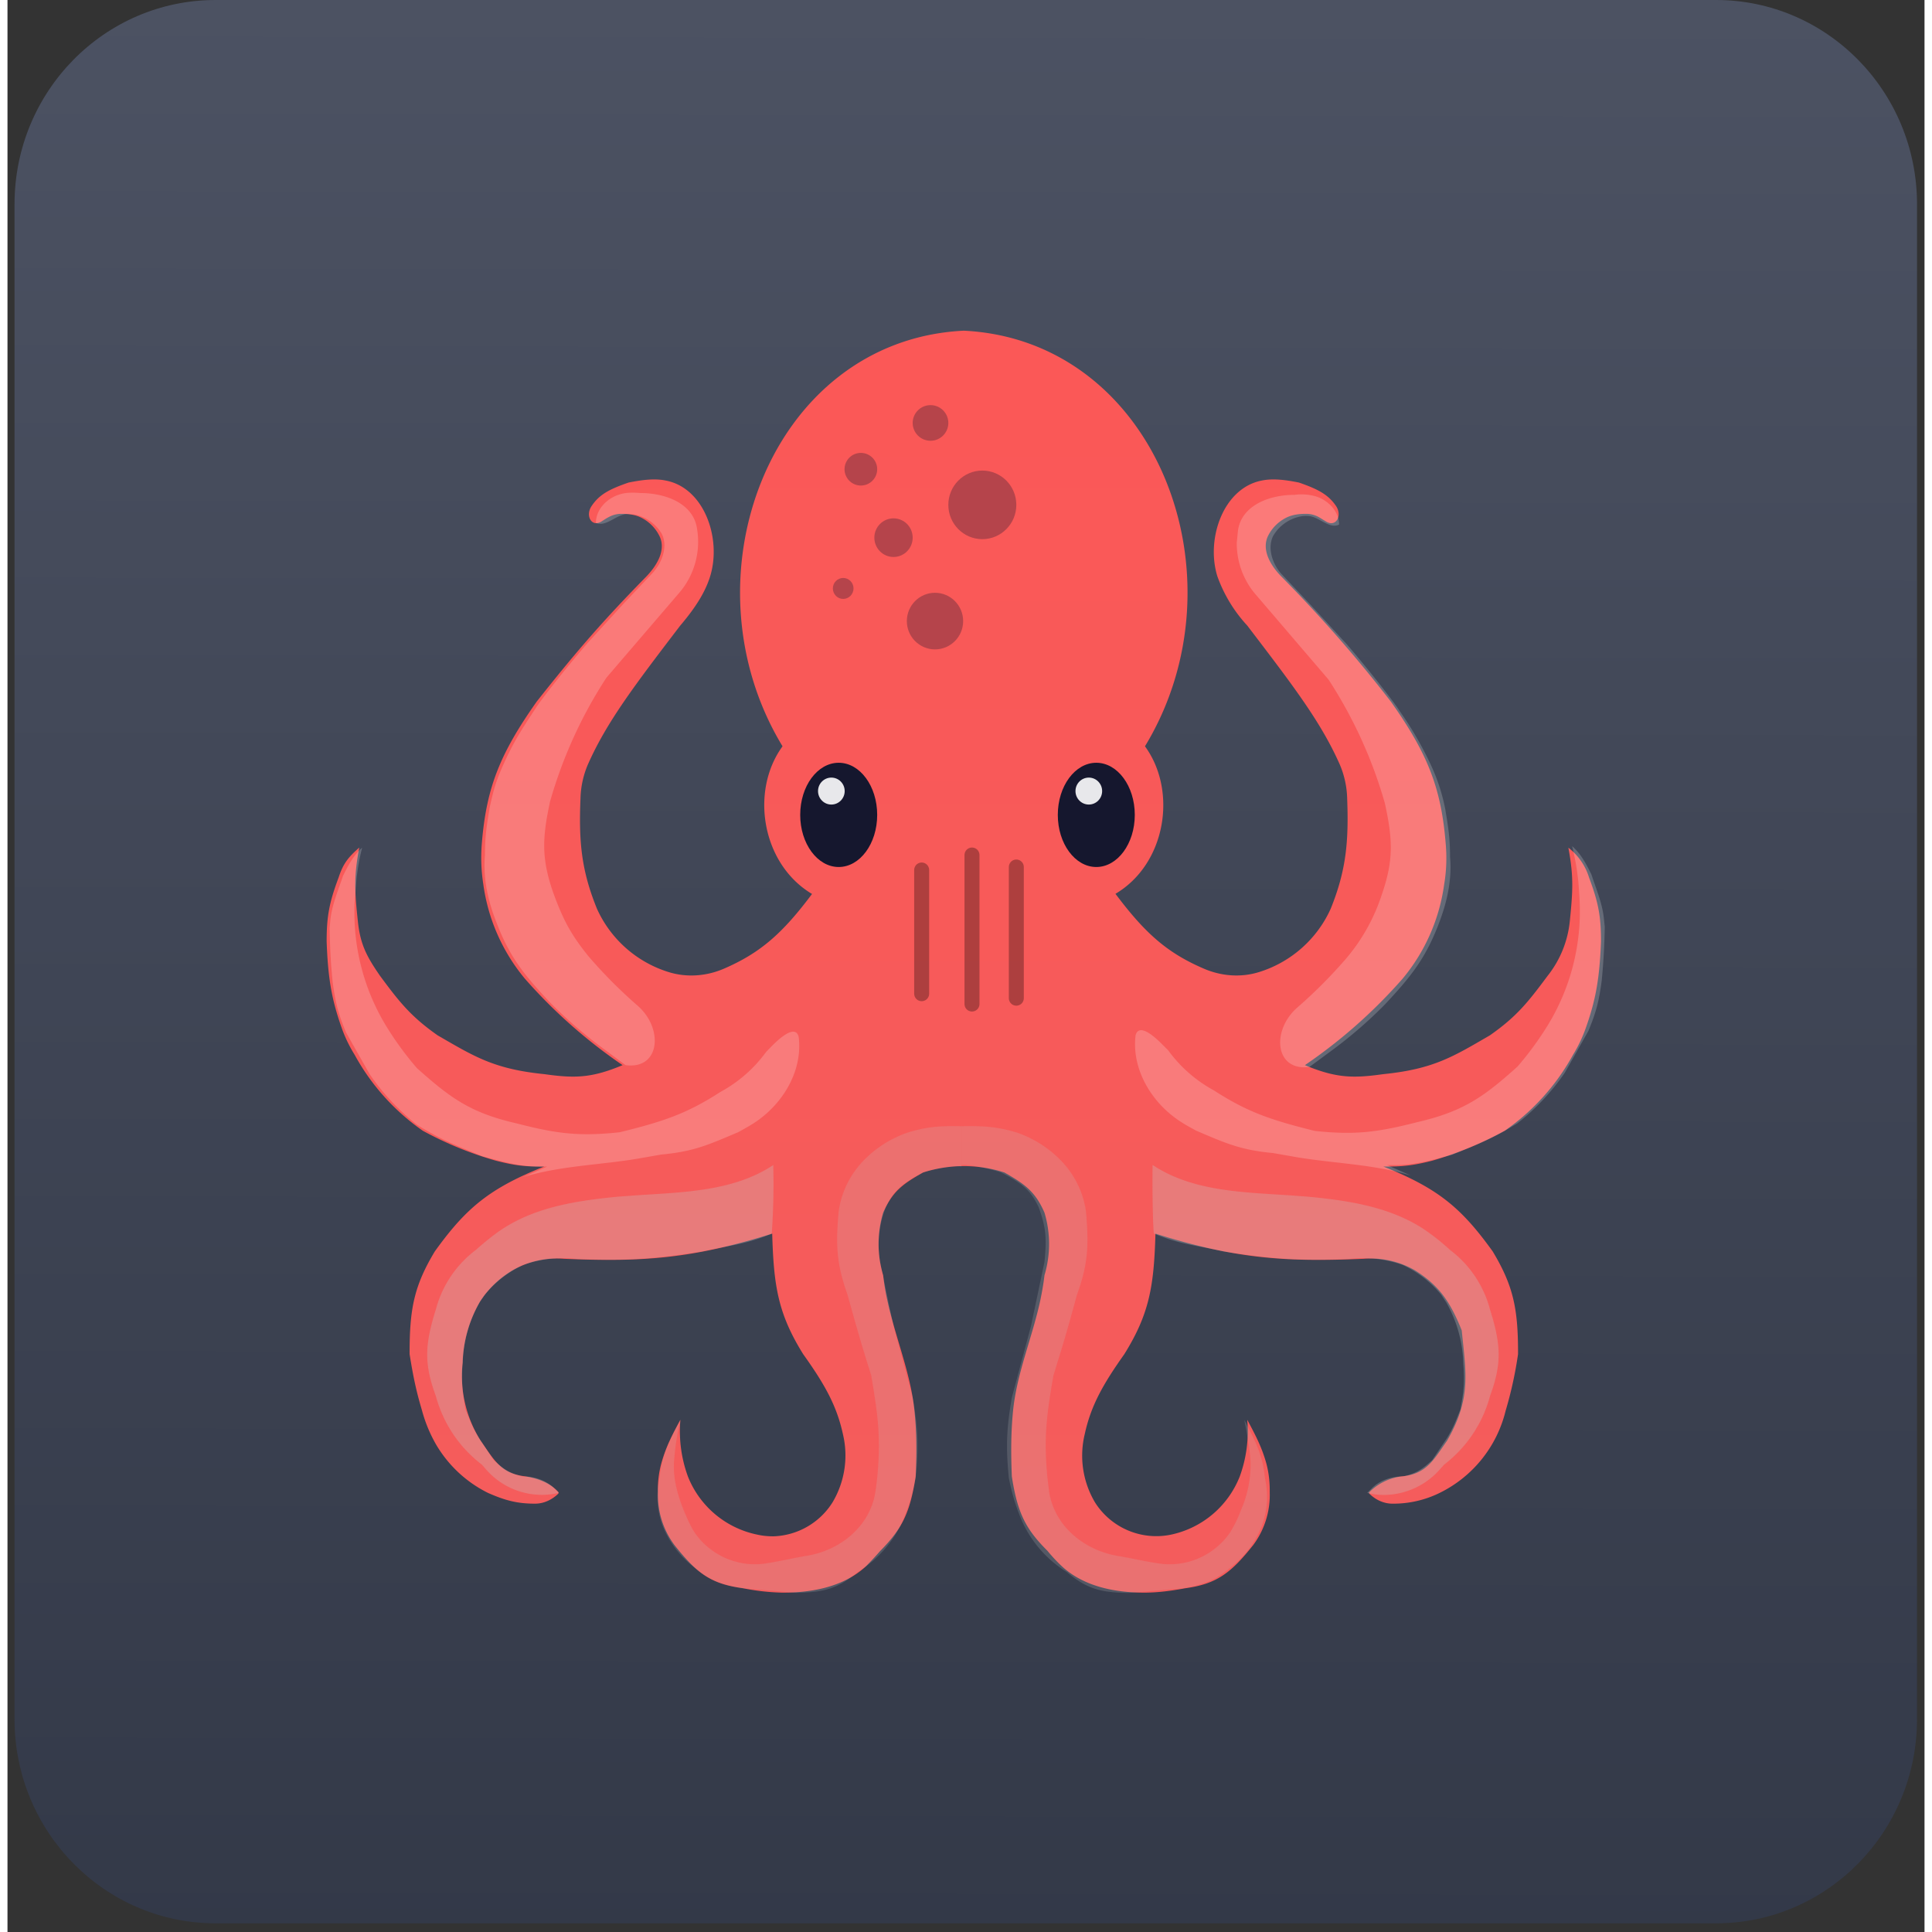 <svg fill="none" xmlns="http://www.w3.org/2000/svg" viewBox="0 0 128 129" width="48px" height="48px"><rect x="0" y="0" width="128" height="129" fill="#333333" stroke="none"/><path d="M.47 13.64C.47 6.1 6.48 0 13.9 0h100.18c7.4 0 13.42 6.1 13.42 13.64v101.14c0 7.54-6.01 13.64-13.42 13.64H13.89c-7.4 0-13.42-6.1-13.42-13.63V13.63z" fill="url(#paint0_linear)"/><path d="M51.75 49.83c-6.81-11.23-.8-27.12 12.1-27.75 12.91.63 18.92 16.52 12.1 27.75 2.18 2.99 1.4 7.86-1.97 9.85 1.96 2.61 3.43 3.94 5.91 5 1.16.5 2.46.6 3.66.23a7.77 7.77 0 004.8-4.23c1.04-2.57 1.21-4.5 1.1-7.38a6.14 6.14 0 00-.5-2.27c-1.25-2.82-3.1-5.24-6.17-9.26a9.61 9.61 0 01-2-3.3c-.77-2.5.4-5.87 2.95-6.38.71-.15 1.51-.07 2.5.13 1.27.44 1.96.8 2.48 1.57.43.65-.01 1.44-.67 1.03l-.46-.28a1.75 1.75 0 00-.92-.23c-.45 0-.76.06-1.06.16a2.7 2.7 0 00-1.46 1.37c-.4.93.22 1.95.93 2.67a91.03 91.03 0 017.3 8.34c2.46 3.48 3.36 5.76 3.66 9.48.08.9.05 1.82-.1 2.7a12.48 12.48 0 01-2.78 6.32 34.6 34.6 0 01-6.52 5.77c2.11.88 3.24.88 5.24.6 3.38-.34 4.69-1.19 7.11-2.59 1.8-1.26 2.55-2.22 3.86-3.98a6.98 6.98 0 001.48-3.68c.2-1.99.26-2.94-.1-4.87a3.97 3.97 0 011.38 1.99c.64 1.7.8 2.64.8 4.28-.1 2.46-.34 3.9-1.06 5.89a9.29 9.29 0 01-.81 1.67 14.86 14.86 0 01-4.56 5.07 23.8 23.8 0 01-4.84 2c-1.34.34-2.05.4-3.26.39 3.65 1.46 5.2 2.75 7.3 5.67 1.38 2.3 1.7 3.83 1.69 6.86a26.5 26.5 0 01-.83 3.78 8.29 8.29 0 01-4.4 5.48 6.99 6.99 0 01-3.16.72c-.58 0-1.13-.26-1.54-.67a.08.08 0 010-.1 3.73 3.73 0 012.32-1.07c1.54-.2 2-1.13 2.87-2.36 1.62-2.83 1.27-4.46.98-7.37-.75-1.86-1.46-2.97-3.14-4.02a5.93 5.93 0 00-3.41-.76c-5.15.22-8.5.02-13.9-1.68-.1 3.5-.4 5.35-2.08 8.05-1.44 2.03-2.23 3.45-2.64 5.33a6.12 6.12 0 00.68 4.56 4.84 4.84 0 005.07 2.16 6.35 6.35 0 004.6-3.89 8.8 8.8 0 00.5-3.78c.58 1.08.95 1.81 1.23 2.76.2.67.28 1.37.27 2.07a5.6 5.6 0 01-1.1 3.53c-1.46 1.83-2.4 2.6-4.55 2.89-1.03.19-1.84.28-2.6.29-2.04.02-4.19-.4-5.66-1.79-.3-.28-.6-.6-.93-1-1.44-1.44-2-2.5-2.38-4.97-.07-1.72-.05-3.03.08-4.36.25-2.55 1.3-4.94 1.83-7.44.1-.49.2-1.02.27-1.63a7.28 7.28 0 000-4.18c-.61-1.4-1.3-1.9-2.67-2.68a8.83 8.83 0 00-5.44 0c-1.37.77-2.05 1.28-2.66 2.68a7.28 7.28 0 000 4.18c.07.61.16 1.14.27 1.63.53 2.5 1.57 4.9 1.82 7.44.14 1.33.16 2.64.08 4.36-.38 2.48-.94 3.53-2.37 4.98-.34.39-.64.71-.93 1-1.48 1.39-3.63 1.8-5.66 1.78a14.9 14.9 0 01-2.6-.3c-2.16-.28-3.1-1.05-4.55-2.88a5.6 5.6 0 01-1.1-3.53c-.02-.7.07-1.4.27-2.07.28-.95.64-1.68 1.23-2.76a8.8 8.8 0 00.5 3.78 6.35 6.35 0 004.6 3.88c.39.09.75.12 1.12.12a4.84 4.84 0 003.94-2.27 6.12 6.12 0 00.69-4.56c-.41-1.88-1.2-3.3-2.65-5.33-1.68-2.7-1.97-4.55-2.07-8.05-5.41 1.7-8.76 1.9-13.9 1.68a5.93 5.93 0 00-3.42.76 6.57 6.57 0 00-2.18 2.08 8.6 8.6 0 00-1.17 4.1 8.12 8.12 0 001.2 5.2c.87 1.24 1.32 2.16 2.87 2.37.86.12 1.73.41 2.32 1.06.02.03.02.08 0 .11-.42.41-.97.67-1.55.67-1.17 0-1.97-.2-3.15-.72a8.29 8.29 0 01-3.44-3.19 9.52 9.52 0 01-.96-2.3c-.3-1.02-.54-1.93-.83-3.77-.01-3.03.3-4.56 1.68-6.86 2.1-2.92 3.66-4.21 7.3-5.67-1.2.01-1.91-.05-3.25-.4a23.8 23.8 0 01-4.85-1.99 14.85 14.85 0 01-4.55-5.07 9.28 9.28 0 01-.82-1.67c-.72-2-.96-3.43-1.05-5.9 0-1.63.16-2.57.8-4.27.3-.92.63-1.34 1.38-2-.37 1.94-.31 2.9-.1 4.88.16 1.6.6 2.4 1.48 3.68 1.3 1.76 2.06 2.72 3.85 3.98 2.43 1.4 3.74 2.25 7.12 2.59 2 .28 3.13.28 5.23-.6a34.6 34.6 0 01-6.52-5.77 12.48 12.48 0 01-2.78-6.31c-.14-.9-.17-1.8-.1-2.7.3-3.73 1.2-6 3.67-9.5 2.68-3.39 4.43-5.4 7.3-8.33.7-.72 1.33-1.74.92-2.66a2.7 2.7 0 00-1.46-1.38c-.3-.1-.6-.16-1.06-.16a1.75 1.75 0 00-.92.23c-.14.07-.3.18-.46.28-.65.41-1.1-.38-.66-1.03.52-.78 1.2-1.13 2.47-1.57 1-.2 1.8-.28 2.5-.13 2.56.5 3.72 3.87 2.95 6.38-.3.98-.9 2.01-2 3.3-3.07 4.02-4.91 6.44-6.16 9.26a6.14 6.14 0 00-.5 2.27c-.12 2.88.05 4.8 1.1 7.38a7.77 7.77 0 004.8 4.23c1.2.37 2.5.27 3.65-.22 2.49-1.07 3.96-2.4 5.91-5-3.36-2-4.15-6.87-1.97-9.86z" fill="url(#paint1_linear)"/><path d="M23.18 60.23l.1-1.21c.06-.82.2-1.63.4-2.42-.59.5-.99 1.3-1.28 1.89-.31.93-.7 1.85-.83 2.83l-.06.65c.03 1.39.06 2.17.2 3.58.18 1.36.36 2.1.89 3.38l1.58 2.79a15.26 15.26 0 003.16 3.38c1.82 1.13 2.77 1.43 4.35 2.1 1.67.44 2.65.75 4.34.69l-1.58.7c2.46-.75 5.07-.8 7.6-1.22l1.6-.28c2.17-.2 3.15-.65 5.13-1.49.37-.2.69-.38.98-.56 1.97-1.24 3.35-3.5 3.07-5.8-.2-.84-1.2 0-1.8.61l-.37.38a9.2 9.2 0 01-3.06 2.68c-2.26 1.46-3.8 1.97-6.72 2.69-2.78.3-4.28.08-6.92-.6-3.06-.7-4.4-1.7-6.62-3.68a21.38 21.38 0 01-1.98-2.69 14.57 14.57 0 01-2.18-8.4zM104.97 60.13a44.5 44.5 0 00-.08-1.21c-.08-.82-.22-1.63-.42-2.42.6.5 1 1.3 1.29 1.89.3.93.7 1.85.82 2.83l.07.65a44.88 44.88 0 01-.2 3.58c-.18 1.36-.36 2.1-.89 3.38l-1.58 2.8a15.28 15.28 0 01-3.16 3.37c-1.82 1.13-2.77 1.43-4.35 2.1-1.67.44-2.65.75-4.35.69l1.58.7c-2.46-.75-5.06-.8-7.6-1.22l-1.59-.28c-2.17-.2-3.16-.65-5.13-1.49-.37-.2-.7-.38-.98-.56-1.97-1.24-3.35-3.5-3.08-5.8.21-.84 1.2 0 1.8.61l.38.38a9.2 9.2 0 003.06 2.68c2.26 1.46 3.8 1.97 6.72 2.7 2.78.3 4.28.07 6.92-.6 3.06-.72 4.4-1.7 6.62-3.69a21.4 21.4 0 001.98-2.69 14.57 14.57 0 002.17-8.4z" fill="#fff" fill-opacity=".2"/><path d="M41.84 34.35l-.45-.03c-.74.02-1.43.9-2.1.59 0-.86.68-1.59 1.5-1.87.42-.15.86-.17 1.47-.12 1.69 0 3.54.7 3.78 2.38a5.24 5.24 0 01-1.1 4.18l-4.95 5.77a30.32 30.32 0 00-3.76 8.26c-.54 2.49-.57 3.83.2 6.07.7 1.92 1.22 2.85 2.37 4.28a32.58 32.58 0 003.24 3.26c1.78 1.51 1.56 4.31-.77 4l-1.48-1.1a29.93 29.93 0 01-3.56-3.08c-1.68-1.79-2.67-2.98-3.55-5.27-.4-1-.97-2.7-.8-4.58 0-1.18.1-1.86.3-3.06V54c.24-1.11.39-1.74.9-2.88.7-1.56 1.18-2.3 2.16-3.79.3-.5 2.05-2.74 3.56-4.47l2.37-2.59 1.98-2.09.25-.34c.42-.64.63-1.49.3-2.17a2.72 2.72 0 00-1.86-1.32zM86.36 34.48c.14-.03.3-.04.45-.03.74.01 1.42.9 2.1.58 0-.86-.68-1.59-1.5-1.87a3.46 3.46 0 00-1.47-.12c-1.7 0-3.54.71-3.78 2.38l-.08.8a5.24 5.24 0 001.19 3.39l4.94 5.77a30.33 30.33 0 013.76 8.26c.54 2.48.57 3.83-.2 6.07a12.55 12.55 0 01-2.37 4.27 32.56 32.56 0 01-3.24 3.26c-1.79 1.52-1.56 4.31.77 4l1.48-1.09a29.91 29.91 0 003.56-3.08c1.68-1.8 2.66-2.99 3.55-5.27.39-1 .97-2.7.8-4.58 0-1.19-.1-1.87-.3-3.07v-.02a12.71 12.71 0 00-.9-2.88 23.14 23.14 0 00-2.17-3.78c-.3-.5-2.05-2.75-3.55-4.48l-2.38-2.59-1.97-2.09c-.1-.11-.18-.22-.26-.34-.41-.63-.62-1.48-.29-2.17a2.72 2.72 0 011.86-1.32z" fill="#fff" fill-opacity=".2"/><path d="M51.13 77.79a47.2 47.2 0 01-.1 4.58c-1.7.71-2.69.76-4.64 1.19-3.52.56-5.33.62-8.4.5a8 8 0 00-3.56.4 7.33 7.33 0 00-2.56 1.99l-.34.5a8.65 8.65 0 00-1.13 3.99l-.02.18c-.08 1.35.02 1.94.2 2.99.3.75.46 1.18.89 1.89l.99 1.49c.69.63 1.1.9 1.97 1.1h.22c.68.04 1.37.3 1.86.79l.3.3a4.94 4.94 0 01-4.78-1.48l-.36-.41a8.55 8.55 0 01-3.07-4.58c-.8-2.17-.73-3.44 0-5.77a7.3 7.3 0 012.67-3.98c.66-.58 1.23-1.05 1.87-1.46 2.25-1.44 5-1.85 7.66-2.1l1.22-.09c3.16-.21 6.48-.27 9.11-2.02zM76.46 77.79c-.03 1.43.02 4.5.1 4.58 1.7.71 2.7.76 4.64 1.19 3.53.56 5.33.62 8.4.5a8 8 0 013.56.4 7.33 7.33 0 012.57 1.99l.33.5a8.65 8.65 0 011.14 3.99l.01.18c.1 1.35-.01 1.94-.2 2.99-.3.75-.45 1.18-.88 1.89l-1 1.49c-.68.63-1.1.9-1.97 1.1h-.21c-.68.04-1.38.3-1.86.79l-.3.3c1.7.43 3.59-.18 4.77-1.48l.37-.41a8.55 8.55 0 003.06-4.58c.8-2.17.73-3.44 0-5.77a7.3 7.3 0 00-2.67-3.98A14.74 14.74 0 0094.46 82c-2.26-1.44-5-1.85-7.66-2.1l-1.23-.09c-3.15-.21-6.47-.27-9.1-2.02z" fill="#C4C4C4" fill-opacity=".3"/><path d="M63.7 75.2v2.69c-.4-.1-2.07.2-2.57.4-1.55.8-2 1.31-2.47 2.29a6.88 6.88 0 00-.4 3.68l.9 4.27 1.28 4.78c.38 2.2.4 3.37.2 5.37-.23 1.13-.4 1.7-.79 2.69a7.71 7.71 0 01-3.06 3.58c-1.38 1.16-2.33 1.38-4.15 1.4l-3.56-.3c-1.78-.3-2.4-.7-3.36-1.5a6.55 6.55 0 01-1.98-2.68 5.64 5.64 0 01-.2-3.19c.15-1.42.54-2.3 1.39-3.88a17.88 17.88 0 00-.43 2.88c-.05 1.06.23 2.1.63 3.1.24.6.46 1.07.7 1.47a4.89 4.89 0 004.58 2.17c.98-.13 1.99-.38 2.96-.54 2.27-.37 4.24-2 4.58-4.28.05-.29.08-.59.12-.92.26-2.69.05-4.19-.4-6.86-.63-1.97-.97-3.17-1.58-5.37-.73-2.05-.8-3.29-.59-5.58a6.07 6.07 0 011.39-3.08l.1-.12a7.51 7.51 0 013.12-2.05c1.3-.4 2.18-.45 3.6-.42z" fill="#C4C4C4" fill-opacity=".2"/><path d="M63.7 75.2v2.6c.4-.1 2.18.3 2.67.5 1.56.8 2 1.31 2.47 2.28.58 1.55.52 2.32.4 3.68l-.9 4.28-1.28 4.78c-.38 2.2-.39 3.37-.2 5.37.23 1.12.41 1.7.8 2.69a7.71 7.71 0 003.06 3.58c1.38 1.16 2.32 1.38 4.15 1.4l3.56-.3c1.78-.3 2.4-.7 3.36-1.5a6.54 6.54 0 001.97-2.69c.44-1.23.4-2.28.2-3.18-.14-1.43-.54-2.3-1.38-3.88.23 1.14.38 1.95.42 2.87a7.53 7.53 0 01-.62 3.1 9.16 9.16 0 01-.7 1.47 4.89 4.89 0 01-4.59 2.17c-.97-.12-1.98-.37-2.95-.53-2.27-.38-4.24-2.01-4.59-4.29l-.11-.91c-.26-2.69-.06-4.2.4-6.86.62-1.98.97-3.17 1.57-5.38.74-2.04.8-3.28.6-5.57a6.07 6.07 0 00-1.39-3.08l-.1-.12a7.52 7.52 0 00-3.13-2.06c-1.32-.4-2.27-.45-3.69-.42z" fill="#C4C4C4" fill-opacity=".2"/><path d="M61.04 58.09v8.26m3.36-9.26v9.95m2.96-9.15v8.76" stroke="#000" stroke-opacity=".3" stroke-linecap="round"/><ellipse cx="55.5" cy="54.41" rx="2.57" ry="3.48" fill="#15172E"/><ellipse cx="55.01" cy="52.82" rx=".89" ry=".9" fill="#fff" fill-opacity=".9"/><ellipse cx="72.7" cy="54.41" rx="2.57" ry="3.48" fill="#15172E"/><ellipse cx="72.2" cy="52.82" rx=".89" ry=".9" fill="#fff" fill-opacity=".9"/><circle cx="56.98" cy="31.33" fill="#15172E" fill-opacity=".3" r="1.09"/><circle cx="61.63" cy="28.24" fill="#15172E" fill-opacity=".3" r="1.19"/><ellipse cx="65.09" cy="33.71" rx="2.27" ry="2.29" fill="#15172E" fill-opacity=".3"/><ellipse cx="59.16" cy="35.9" rx="1.28" ry="1.29" fill="#15172E" fill-opacity=".3"/><ellipse cx="55.8" cy="39.29" rx=".69" ry=".7" fill="#15172E" fill-opacity=".3"/><ellipse cx="61.93" cy="41.47" rx="1.88" ry="1.89" fill="#15172E" fill-opacity=".3"/><defs><linearGradient id="paint0_linear" x1="74.4" y1="247.82" x2="74.91" y2="-51.67" gradientUnits="userSpaceOnUse"><stop stop-color="#1C2230"/><stop offset="1" stop-color="#565C6D"/></linearGradient><linearGradient id="paint1_linear" x1="63.85" y1="22.07" x2="63.85" y2="106.34" gradientUnits="userSpaceOnUse"><stop stop-color="#FB5857"/><stop offset="1" stop-color="#F45C5C"/></linearGradient></defs></svg>